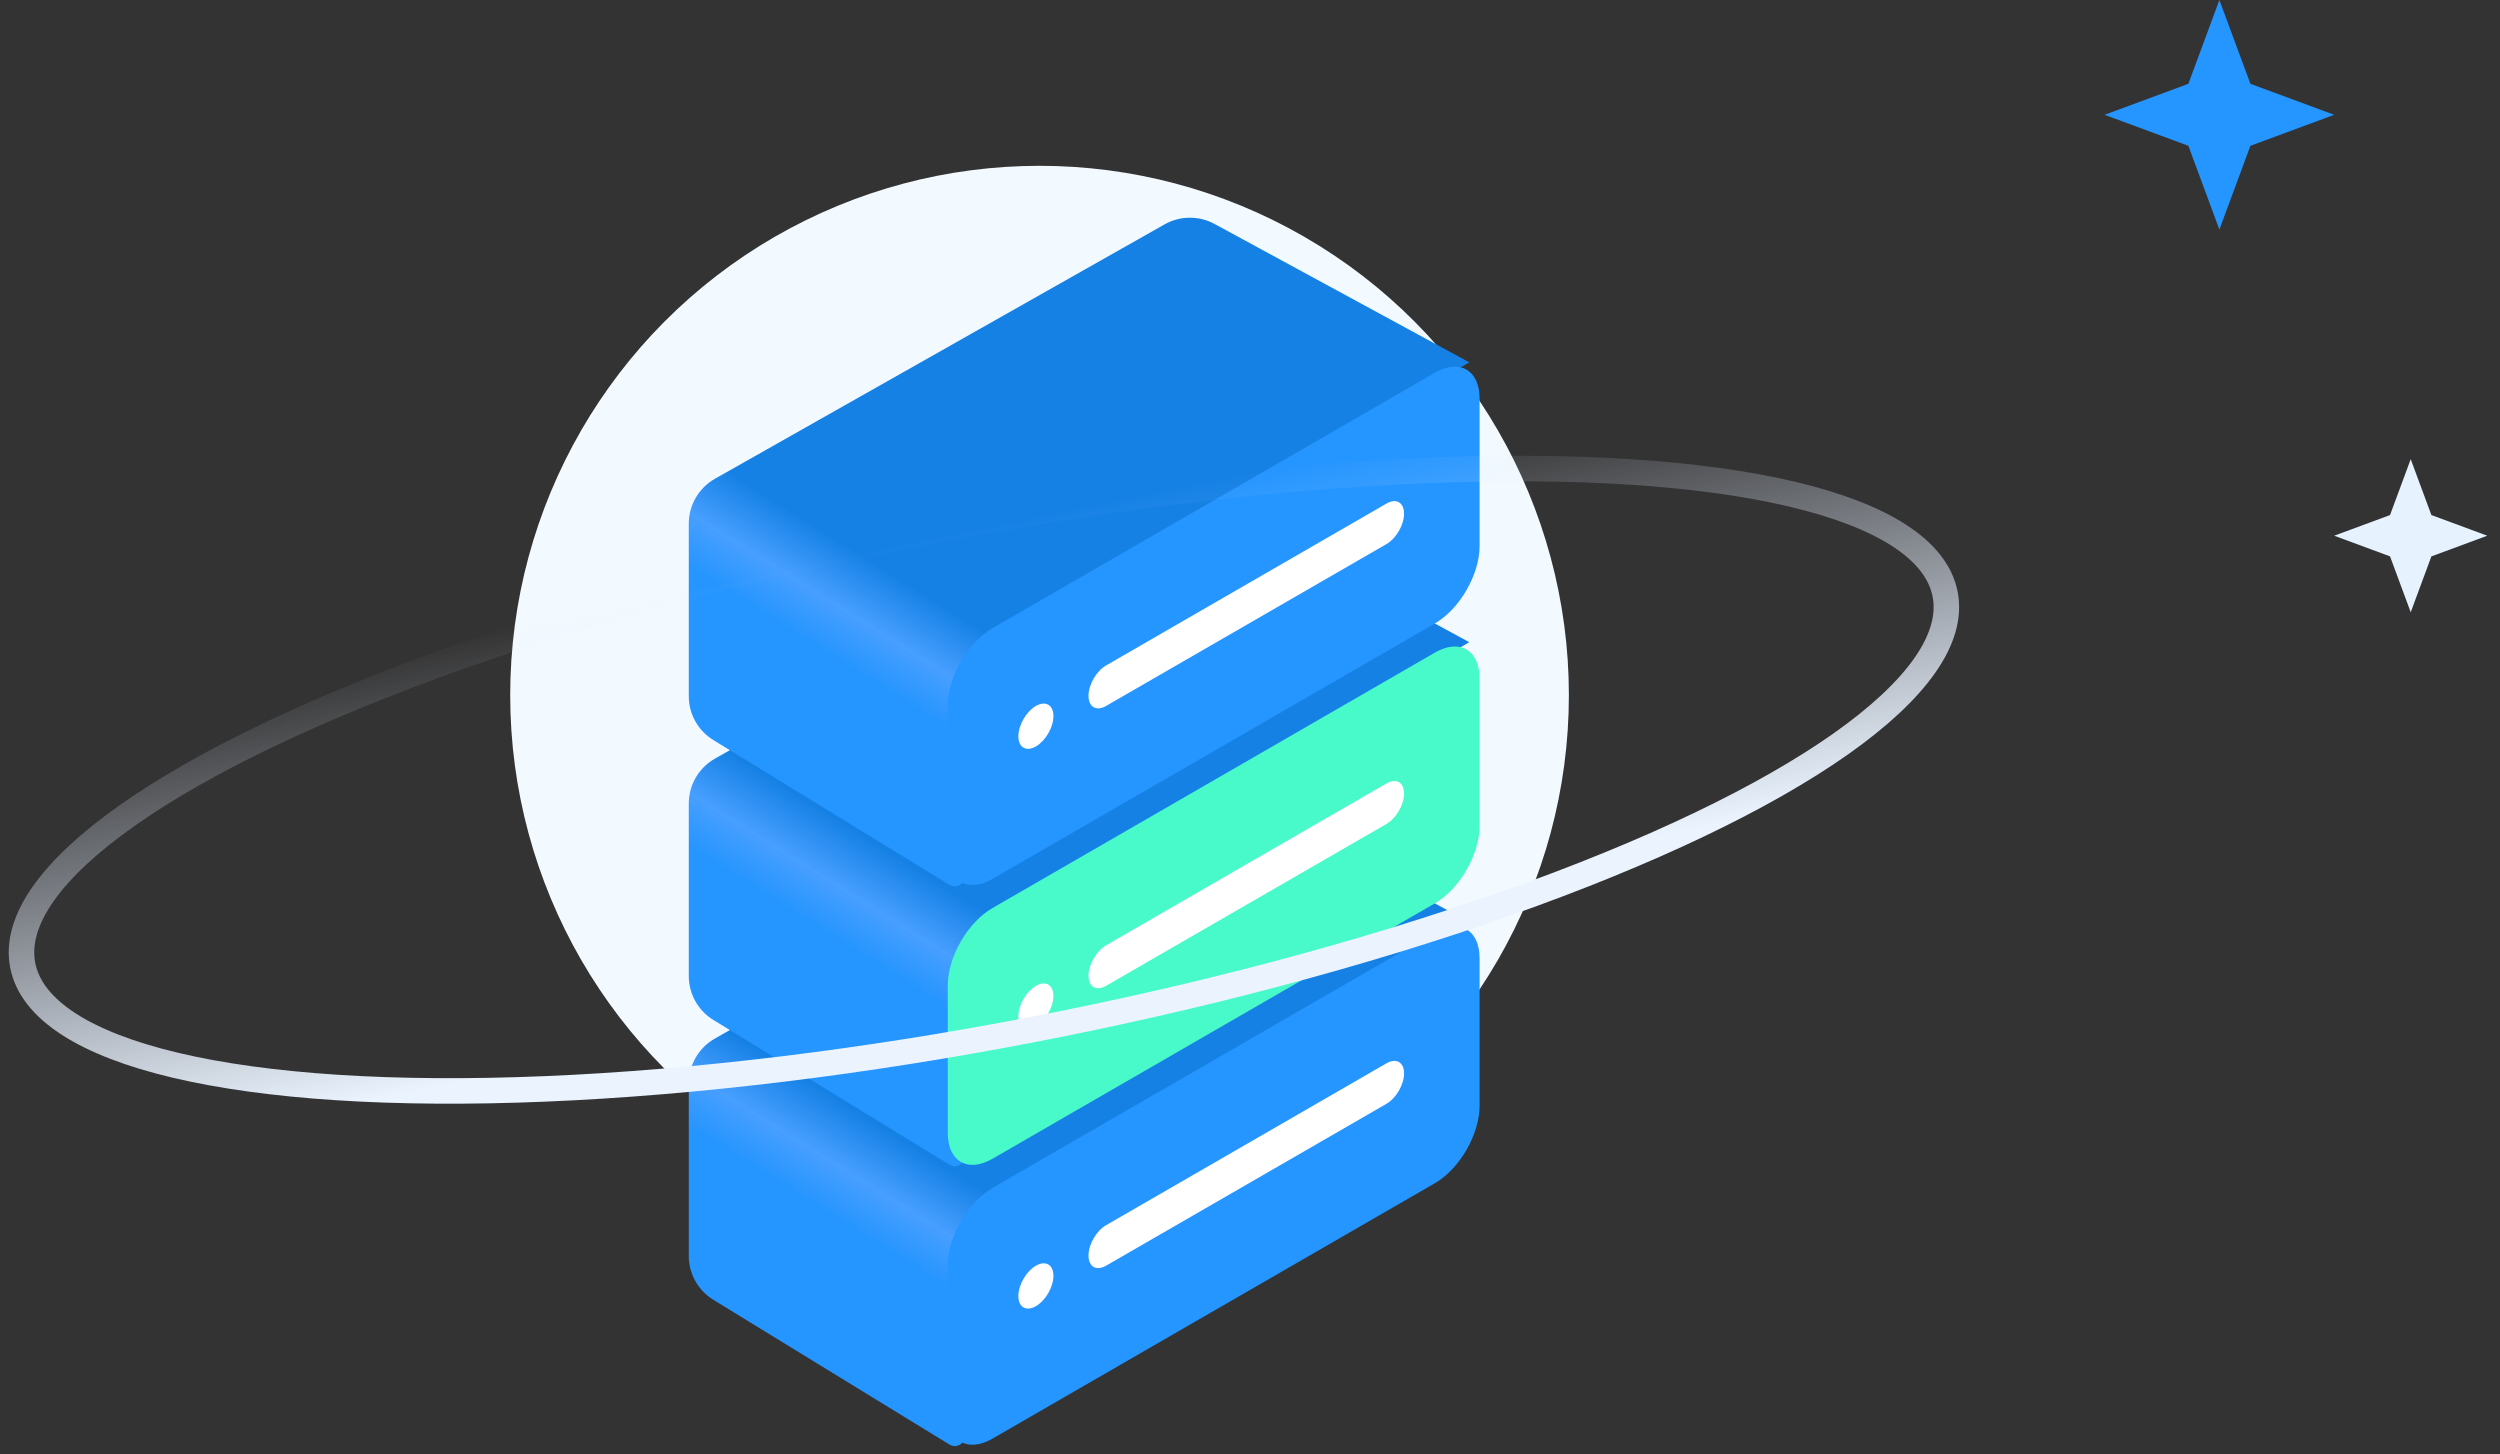 <svg width="196" height="114" viewBox="0 0 196 114" fill="none" xmlns="http://www.w3.org/2000/svg">
<rect x="0" y="0" width="196" height="114" fill="#333333" stroke="none"/>
<circle cx="81.5" cy="54.5" r="41.5" fill="#F2F9FF"/>
<path d="M115.187 72.289L95.222 61.443C93.996 60.777 92.513 60.79 91.299 61.477L56.053 81.418C54.785 82.136 54 83.481 54 84.939V98.46C54 99.867 54.731 101.173 55.931 101.909L74.433 113.25C74.968 113.579 75.657 113.198 75.664 112.57L75.83 98.558L77.272 94.767L115.187 72.289Z" fill="url(#paint0_linear_580_9755)"/>
<path d="M116 75.129C116 72.895 114.432 71.99 112.497 73.107L77.808 93.134C75.873 94.251 74.305 96.968 74.305 99.202L74.305 110.768C74.305 113.002 75.873 113.907 77.808 112.79L112.497 92.763C114.432 91.646 116 88.929 116 86.695L116 75.129Z" fill="#2595FF"/>
<path d="M85.338 98.438C85.338 99.315 85.954 99.67 86.713 99.232L108.704 86.535C109.463 86.097 110.078 85.031 110.078 84.155C110.078 83.278 109.463 82.923 108.704 83.361L86.713 96.058C85.954 96.496 85.338 97.562 85.338 98.438Z" fill="white"/>
<path d="M82.589 100.025C82.589 99.149 81.974 98.793 81.214 99.232C80.455 99.67 79.84 100.736 79.84 101.612C79.84 102.489 80.455 102.844 81.214 102.406C81.974 101.967 82.589 100.902 82.589 100.025Z" fill="white"/>
<path d="M115.187 50.346L95.222 39.501C93.996 38.835 92.513 38.848 91.299 39.535L56.053 59.476C54.785 60.194 54 61.539 54 62.997V76.517C54 77.925 54.731 79.231 55.931 79.966L74.433 91.308C74.968 91.636 75.657 91.256 75.664 90.628L75.83 76.616L77.272 72.824L115.187 50.346Z" fill="url(#paint1_linear_580_9755)"/>
<path d="M116 53.187C116 50.953 114.432 50.047 112.497 51.164L77.808 71.192C75.873 72.309 74.305 75.025 74.305 77.26L74.305 88.825C74.305 91.059 75.873 91.965 77.808 90.848L112.497 70.82C114.432 69.703 116 66.987 116 64.752L116 53.187Z" fill="#48FAC9"/>
<path d="M85.338 76.496C85.338 77.373 85.954 77.728 86.713 77.29L108.704 64.594C109.463 64.155 110.078 63.089 110.078 62.213C110.078 61.336 109.463 60.981 108.704 61.419L86.713 74.116C85.954 74.554 85.338 75.62 85.338 76.496Z" fill="white"/>
<path d="M82.589 78.083C82.589 77.207 81.974 76.851 81.214 77.29C80.455 77.728 79.84 78.794 79.84 79.67C79.84 80.547 80.455 80.902 81.214 80.464C81.974 80.025 82.589 78.96 82.589 78.083Z" fill="white"/>
<path d="M115.187 28.405L95.222 17.559C93.996 16.893 92.513 16.906 91.299 17.593L56.053 37.534C54.785 38.252 54 39.597 54 41.055V54.576C54 55.983 54.731 57.289 55.931 58.025L74.433 69.367C74.968 69.695 75.657 69.314 75.664 68.686L75.83 54.675L77.272 50.883L115.187 28.405Z" fill="url(#paint2_linear_580_9755)"/>
<path d="M116 31.245C116 29.011 114.432 28.106 112.497 29.223L77.808 49.25C75.873 50.367 74.305 53.084 74.305 55.318L74.305 66.884C74.305 69.118 75.873 70.024 77.808 68.906L112.497 48.879C114.432 47.762 116 45.045 116 42.811L116 31.245Z" fill="#2595FF"/>
<path d="M85.338 54.554C85.338 55.431 85.954 55.786 86.713 55.348L108.704 42.652C109.463 42.213 110.078 41.148 110.078 40.271C110.078 39.395 109.463 39.039 108.704 39.477L86.713 52.174C85.954 52.612 85.338 53.678 85.338 54.554Z" fill="white"/>
<path d="M82.589 56.141C82.589 55.265 81.974 54.91 81.214 55.348C80.455 55.786 79.84 56.852 79.84 57.728C79.84 58.605 80.455 58.96 81.214 58.522C81.974 58.084 82.589 57.018 82.589 56.141Z" fill="white"/>
<path d="M174 0L176.431 6.569L183 9L176.431 11.431L174 18L171.569 11.431L165 9L171.569 6.569L174 0Z" fill="#2595FF"/>
<path d="M189 36L190.621 40.38L195 42L190.621 43.62L189 48L187.379 43.62L183 42L187.379 40.38L189 36Z" fill="#E6F3FF"/>
<ellipse cx="77.14" cy="61.132" rx="76.75" ry="19.955" transform="rotate(-10.919 77.14 61.132)" stroke="url(#paint3_linear_580_9755)" stroke-width="2" stroke-linecap="round"/>
<defs>
<linearGradient id="paint0_linear_580_9755" x1="83.457" y1="73.626" x2="63.118" y2="106.169" gradientUnits="userSpaceOnUse">
<stop offset="0.524" stop-color="#1681E5"/>
<stop offset="0.638" stop-color="#479FFF"/>
<stop offset="0.733" stop-color="#2595FF"/>
</linearGradient>
<linearGradient id="paint1_linear_580_9755" x1="83.457" y1="51.684" x2="63.118" y2="84.227" gradientUnits="userSpaceOnUse">
<stop offset="0.524" stop-color="#1681E5"/>
<stop offset="0.638" stop-color="#479FFF"/>
<stop offset="0.733" stop-color="#2595FF"/>
</linearGradient>
<linearGradient id="paint2_linear_580_9755" x1="83.457" y1="29.742" x2="63.118" y2="62.285" gradientUnits="userSpaceOnUse">
<stop offset="0.524" stop-color="#1681E5"/>
<stop offset="0.638" stop-color="#479FFF"/>
<stop offset="0.733" stop-color="#2595FF"/>
</linearGradient>
<linearGradient id="paint3_linear_580_9755" x1="42.972" y1="76.492" x2="42.56" y2="42.175" gradientUnits="userSpaceOnUse">
<stop stop-color="#EAF3FE"/>
<stop offset="1" stop-color="#E3EDFF" stop-opacity="0"/>
</linearGradient>
</defs>
</svg>
